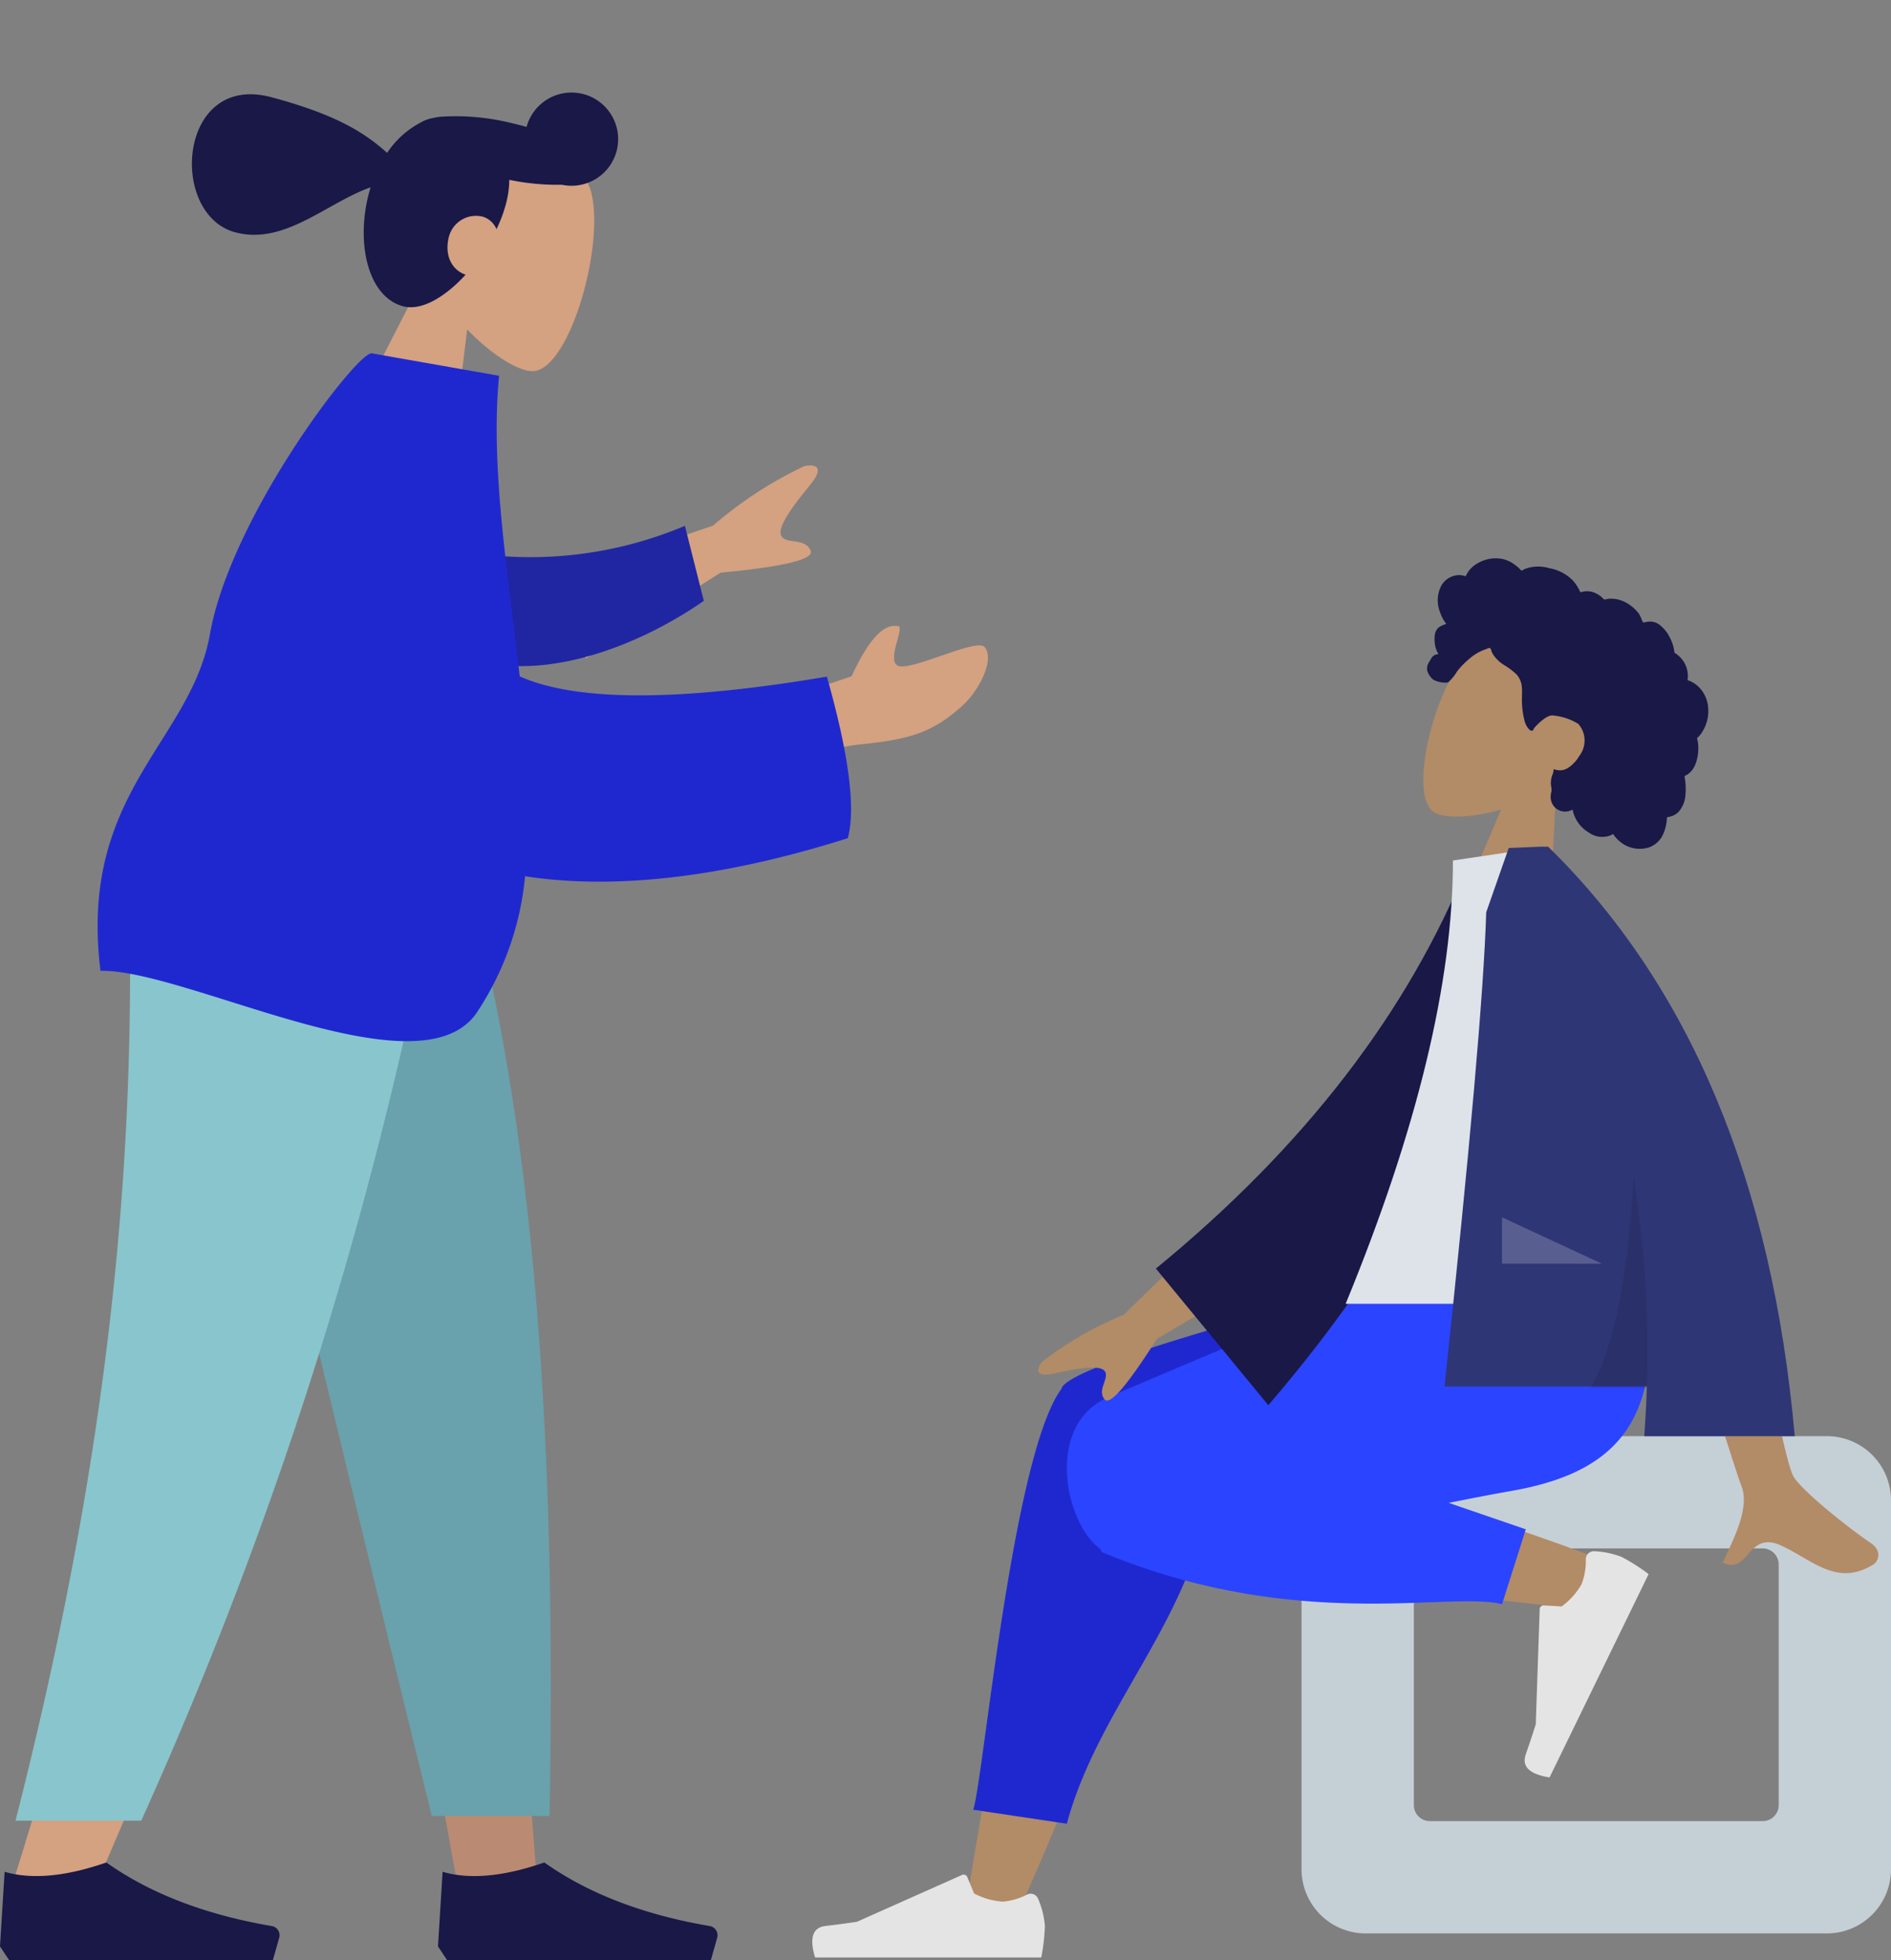 <svg xmlns="http://www.w3.org/2000/svg" width="200.777" height="208.125" viewBox="0 0 200.777 208.125">
  <rect x="0" y="0" width="200.777" height="208.125" fill="#808080" stroke="none"/>
  <g id="Group_352" data-name="Group 352" transform="translate(0 0)">
    <g id="humaaans_sitting-4" data-name="humaaans/sitting-4" transform="translate(86.248 57.563)">
      <g id="A-Human_Sitting" data-name="A-Human/Sitting" transform="translate(114.529 150.256) rotate(180)">
        <g id="Head_Front_Curly" data-name="Head/Front/Curly" transform="matrix(0.966, 0.259, -0.259, 0.966, 26.501, 105.199)">
          <g id="Head" transform="translate(10.218 0)">
            <path id="Path_145" data-name="Path 145" d="M3.518,16.4A11.534,11.534,0,0,0,.45,24.683c.639,9.111,13.323,7.107,15.79,2.508s2.174-16.264-1.015-17.085c-1.272-.328-3.981.475-6.738,2.137L10.218,0H0Z" transform="translate(0)" fill="#b28b67" fill-rule="evenodd"/>
          </g>
          <path id="hair" d="M30.985,21.645a2.21,2.21,0,0,1-1.548,1.57,2.039,2.039,0,0,1-.569.057c-.069,0-.088-.023-.12.025a.63.63,0,0,0-.034.164,2.949,2.949,0,0,1-.871,1.506,3.8,3.8,0,0,1-2.284,1.08,3.329,3.329,0,0,1-1.373-.187,5.436,5.436,0,0,1-.666-.285c-.065-.033-.276-.192-.341-.182s-.217.191-.276.235a4.035,4.035,0,0,1-2.521.768,4.615,4.615,0,0,1-2.848-.679,5.7,5.7,0,0,1-.514-.427c-.086-.08-.169-.163-.248-.249q-.072-.078-.139-.16c-.076-.093-.064-.123-.17-.058a2.117,2.117,0,0,1-1.36.306,3.043,3.043,0,0,1-.821-.232c-.089-.038-.3-.19-.39-.192s-.3.139-.395.175a3.236,3.236,0,0,1-1.64.152,4.235,4.235,0,0,1-1.608-.632,2.162,2.162,0,0,1-.6-.542c-.07-.1-.133-.2-.213-.289-.047-.053-.139-.106-.164-.173a3.532,3.532,0,0,1-.682.3,1.679,1.679,0,0,1-.959-.036,3.814,3.814,0,0,1-1.512-1.075,4.294,4.294,0,0,1-.56-.752q-.114-.194-.209-.4a1.479,1.479,0,0,0-.092-.207c-.052-.076-.088-.078-.183-.111a2.95,2.95,0,0,1-1.257-.841,2.9,2.9,0,0,1-.65-1.379.7.7,0,0,0-.026-.17c-.024-.022-.121-.012-.158-.017a3.316,3.316,0,0,1-.378-.067,3.117,3.117,0,0,1-.664-.239,3.469,3.469,0,0,1-1.7-2.031,4.12,4.12,0,0,1,.064-2.82,2.755,2.755,0,0,1,.209-.413c.05-.081.066-.081.034-.165s-.1-.185-.146-.277a3.982,3.982,0,0,1-.3-.943,4.423,4.423,0,0,1-.052-1.63,2.353,2.353,0,0,1,.252-.715,2.052,2.052,0,0,1,.221-.32c.043-.052.089-.1.138-.148a.918.918,0,0,0,.087-.081c.057-.073.069-.013.04-.121A4.826,4.826,0,0,0,.6,8.3c-.059-.151-.112-.3-.161-.459A6.772,6.772,0,0,1,.2,6.88,3,3,0,0,1,.416,5.022,1.859,1.859,0,0,1,.942,4.4a1.952,1.952,0,0,1,.345-.21c.063-.03.143-.043.171-.1s-.015-.195-.025-.267A4.456,4.456,0,0,1,1.486,1.9,2.652,2.652,0,0,1,2.537.485,3.271,3.271,0,0,1,5.807.392a3.433,3.433,0,0,1,.73.5A2.409,2.409,0,0,1,9.067.378a3.635,3.635,0,0,1,2.309,1.908,1.538,1.538,0,0,1,2.444.321,2.037,2.037,0,0,1,.206.67c.017.122.006.245.019.367a1.894,1.894,0,0,0,.179.454,2.506,2.506,0,0,1,.19.9,4.593,4.593,0,0,1-.035.486,1.669,1.669,0,0,0,.05.427,1.952,1.952,0,0,0-.826.1,1.632,1.632,0,0,0-.639.449,3.728,3.728,0,0,0-.8,1.5,2.667,2.667,0,0,0,.983,3.271,6.168,6.168,0,0,0,2.892.153c.7-.158,1.49-1.7,1.529-1.844.024-.09.012-.2.094-.26.181-.131.479.1.613.209a2.418,2.418,0,0,1,.537.714,8.837,8.837,0,0,1,.737,1.807c.136.481.223.978.4,1.447a2.213,2.213,0,0,0,.89,1.149,7.838,7.838,0,0,0,1.531.62,3.8,3.8,0,0,1,1.417.778,1.958,1.958,0,0,1,.243.271c.056.078.111.226.2.276.132.077.324-.123.438-.2a5.063,5.063,0,0,0,1.409-1.4,8.705,8.705,0,0,0,.936-1.666,4.817,4.817,0,0,1,.629-1.389,2.655,2.655,0,0,1,1.584-.12,2,2,0,0,1,.864.748,1.162,1.162,0,0,1,.1.761c-.03.154-.092.3-.126.448a1.4,1.4,0,0,1-.116.363.894.894,0,0,1-.557.444,2.617,2.617,0,0,1,.6.816,3.5,3.5,0,0,1,.312,1.064,1.291,1.291,0,0,1-.173.829,2.181,2.181,0,0,1-.707.587,4.6,4.6,0,0,1,.985,1.072A3.348,3.348,0,0,1,30.985,21.645Z" transform="translate(0 11.921)" fill="#191847" fill-rule="evenodd"/>
        </g>
        <g id="Bottom_Sitting_Sweat-Pants" data-name="Bottom/Sitting/Sweat-Pants">
          <g id="Objects_Seat_Cube-2" data-name="Objects/Seat/Cube-2" transform="translate(0 2.555)">
            <path id="Seat" d="M6.812,52.794H55.774a6.812,6.812,0,0,0,6.812-6.812V6.812A6.812,6.812,0,0,0,55.774,0H6.812A6.812,6.812,0,0,0,0,6.812v39.17A6.812,6.812,0,0,0,6.812,52.794Zm6.812-11.921a1.7,1.7,0,0,1-1.7-1.7V13.624a1.7,1.7,0,0,1,1.7-1.7H48.962a1.7,1.7,0,0,1,1.7,1.7V39.17a1.7,1.7,0,0,1-1.7,1.7Z" fill="#c5cfd6" fill-rule="evenodd"/>
          </g>
          <path id="Skin" d="M64.873,0c-5.455,12.074-9.4,22.587-10.984,28.134-2.711,9.5-4.774,17.855-5.3,20.976-1.243,7.442,9.563,7.876,10.992,4.177,2.162-5.6,5.936-23.992,10.471-51.775ZM1.6,37.891c5.005,1.978,22.533,8.17,30.986,9.921,2.429.5,4.784.971,7,1.393,6.58,1.256,9.988-10.614,3.652-11.526C27.45,35.408,5.077,33.063,3.162,32.8.479,32.431-1.549,36.648,1.6,37.891Z" transform="translate(28.159 3.977)" fill="#b28b67" fill-rule="evenodd"/>
          <path id="Leg-Back" d="M27.073,42.246,0,56.028v3H3.22Q42.507,49.017,43.371,46.2q.009-.03.017-.061l.039-.052c5.191-7.139,8.3-41.99,9.32-44.6L42.8,0C39,14.109,26.823,23.938,27.146,40.835A5.536,5.536,0,0,0,27.073,42.246Z" transform="translate(44.705 14.203)" fill="#1f28cf" fill-rule="evenodd"/>
          <path id="Leg-Front" d="M21.408,10.76c-2.477.5-4.758.938-6.71,1.281C2.09,14.252-1.586,21,.587,35.726h23.23c3.795-1.09,23.516-9.36,33.748-13.759,6.772-2.911,4.637-13.406.8-16.138a.375.375,0,0,0-.213-.332C37.525-3.053,21.2,1.433,15.753,0L13.231,7.955Z" transform="translate(25.546 37.504)" fill="#2b44ff" fill-rule="evenodd"/>
          <g id="Accessories_Shoe_Flat-Sneaker" data-name="Accessories/Shoe/Flat-Sneaker" transform="matrix(0.438, -0.899, 0.899, 0.438, 25.567, 41.05)">
            <path id="shoe" d="M.714,6.215A9.142,9.142,0,0,1,0,3.361,21.363,21.363,0,0,1,.384,0H24.4q.936,3.095-1.081,3.341t-3.351.446L8.8,8.763a.426.426,0,0,1-.562-.216l0-.011L7.52,6.8a7.657,7.657,0,0,0-3.034-.871,6.871,6.871,0,0,0-2.619.766h0A.852.852,0,0,1,.738,6.271Q.725,6.244.714,6.215Z" transform="translate(0 0)" fill="#e4e4e4" fill-rule="evenodd"/>
          </g>
          <g id="Accessories_Shoe_Flat-Sneaker-2" data-name="Accessories/Shoe/Flat-Sneaker" transform="translate(89.835)">
            <path id="shoe-2" data-name="shoe" d="M.714,6.215A9.142,9.142,0,0,1,0,3.361,21.363,21.363,0,0,1,.384,0H24.4q.936,3.095-1.081,3.341t-3.351.446L8.8,8.763a.426.426,0,0,1-.562-.216l0-.011L7.52,6.8a7.657,7.657,0,0,0-3.034-.871,6.871,6.871,0,0,0-2.619.766h0A.852.852,0,0,1,.738,6.271Q.725,6.244.714,6.215Z" fill="#e4e4e4" fill-rule="evenodd"/>
          </g>
        </g>
        <g id="Body_Jacket" data-name="Body/Jacket" transform="translate(1.347 40.806)">
          <path id="Skin-2" data-name="Skin" d="M68.071,39.184,80.132,27.419a36.557,36.557,0,0,0,8.626-4.959c.5-.608,1.053-1.773-1.319-1.252s-4.89.963-5.335.192.868-1.953.044-2.962q-.824-1.009-5.541,6.421L64.065,32.253ZM14.538,37.525l8.9-.035q-8.24-26.6-8.9-28.229c-.985-2.442,1.1-6.16,1.991-8.158-2.9-1.3-2.594,3.513-6.257,1.808C6.928,1.356,4.385-1.463.522.921c-.475.293-1,1.4.262,2.259,3.133,2.148,7.647,5.907,8.257,7.145Q10.289,12.855,14.538,37.525Z" transform="translate(0 0)" fill="#b28b67" fill-rule="evenodd"/>
          <path id="Coat-Back" d="M0,54.639l3.613.95q11.542-22.832,36.834-40.1L29.821,0C12.483,16.979,1.129,35.068,0,54.639Z" transform="translate(35.06 20.428) rotate(-5)" fill="#191847" fill-rule="evenodd"/>
          <path id="Shirt" d="M0,0H32.783Q21.391,27.7,21.391,47.063L11.5,48.536C3.73,36.037,1.535,20.647,0,0Z" transform="translate(23.773 28.593)" fill="#dde3e9" fill-rule="evenodd"/>
          <path id="Coat-Front" d="M26.194,62.58l0,.007h.646q1.159-.04,3.53-.144l2.39-6.829q.379-12.489,4.428-50.337H15.7q.085-2.614.279-5.277H0Q3.585,40.449,26.186,62.586Z" transform="translate(8.872 14.543)" fill="#2f3676" fill-rule="evenodd"/>
          <path id="Shade" d="M1.485,22.466Q2.4,6.171,6.078,0H.071A112.332,112.332,0,0,0,1.485,22.466Z" transform="translate(24.507 19.652)" fill="rgba(0,0,0,0.1)" fill-rule="evenodd"/>
          <path id="Light" d="M0,0,10.6,4.926V0Z" transform="translate(29.355 32.85)" fill="rgba(255,255,255,0.2)" fill-rule="evenodd"/>
        </g>
      </g>
    </g>
    <g id="humaaans_standing-3" data-name="humaaans/standing-3" transform="translate(0 0)">
      <g id="humaaan-12">
        <g id="Head_Front_Pony" data-name="Head/Front/Pony" transform="matrix(0.966, 0.259, -0.259, 0.966, 24.692, 0)">
          <g id="Head-2" data-name="Head" transform="translate(23.251 5.442)">
            <path id="Path_146" data-name="Path 146" d="M4.087,17.063A13.4,13.4,0,0,1,.523,7.433C1.266-3.154,16-.825,18.87,4.519s2.526,18.9-1.179,19.852c-1.478.381-4.625-.552-7.829-2.483l2.011,14.226H0Z" transform="translate(0 0)" fill="#d4a181" fill-rule="evenodd"/>
          </g>
          <path id="hair-2" data-name="hair" d="M31.448,21.76c-1.472,2.826-3.509,4.954-5.543,4.954-3.864,0-6.611-5.166-6.611-10.721q0-.293.011-.581c-4.087,2.8-7.238,8.334-12.646,8.334C-.7,23.746-3.621,8.9,6.659,8.9c6.991,0,10.43,1.019,13.394,2.527a9.628,9.628,0,0,1,2.566-4A3.988,3.988,0,0,1,23.8,6.591a5.48,5.48,0,0,1,.982-.421,24.648,24.648,0,0,1,7.268-1.221c.54-.019,1.07-.024,1.588-.017a4.947,4.947,0,1,1,5.215,4.956,24.969,24.969,0,0,1-5.534.941,10.317,10.317,0,0,1,.319,2.654,15.005,15.005,0,0,1-.276,2.76,2.311,2.311,0,0,0-1.7-.905A2.967,2.967,0,0,0,28.693,18.3C28.693,20.244,29.813,21.648,31.448,21.76Z" transform="translate(0 0)" fill="#191847" fill-rule="evenodd"/>
        </g>
        <g id="Bottom_Standing_Sweatpants" data-name="Bottom/Standing/Sweatpants" transform="translate(0 89.89)">
          <path id="Leg" d="M133.491,0l18.122,62.445,8.523,46.885h8.555L160.151,0Z" transform="translate(-111.723 0)" fill="#ba8b72" fill-rule="evenodd"/>
          <path id="Leg-2" data-name="Leg" d="M102.632,0c1.264,32.44.766,50.134.483,53.081s-1.89,22.687-12.838,57.239h8.9c14.5-33.147,19.56-52.886,21.223-57.239S126.972,31.035,134.142,0Z" transform="translate(-89.009)" fill="#d4a181" fill-rule="evenodd"/>
          <path id="Pant" d="M132.671,0q7.071,32.231,24.458,102.9h12.513c.924-48.356-3.007-80.182-9.816-102.9Z" transform="translate(-111.292 0)" fill="#69a1ac" fill-rule="evenodd"/>
          <path id="Pant-2" data-name="Pant" d="M102.989,0c1.238,32.44-1.971,64.4-11.912,103.4h13.35A438.219,438.219,0,0,0,136.478,0Z" transform="translate(-89.429)" fill="#89c5cc" fill-rule="evenodd"/>
          <g id="Accessories_Shoe_Flat-Simple" data-name="Accessories/Shoe/Flat-Simple" transform="translate(0 107.846)">
            <path id="Shoe-3" data-name="Shoe" d="M0,28.72.491,20.8q4.312,1.261,10.8-.989,6.978,4.943,17.568,6.75h0a.989.989,0,0,1,.785,1.245L28.967,30.2H.982Z" transform="translate(0 -19.815)" fill="#191847" fill-rule="evenodd"/>
          </g>
          <g id="Accessories_Shoe_Flat-Simple-2" data-name="Accessories/Shoe/Flat-Simple" transform="translate(46.503 107.846)">
            <path id="Shoe-4" data-name="Shoe" d="M0,28.72.491,20.8q4.312,1.261,10.8-.989,6.978,4.943,17.568,6.75h0a.989.989,0,0,1,.785,1.245L28.967,30.2H.982Z" transform="translate(0 -19.815)" fill="#191847" fill-rule="evenodd"/>
          </g>
        </g>
        <g id="Body_Pointing-Forward" data-name="Body/Pointing-Forward" transform="translate(21.168 34.283) rotate(10)">
          <path id="Skin-3" data-name="Skin" d="M0,17.519l17.171-9.4a42.477,42.477,0,0,1,8.44-7.9c.847-.354,2.328-.568.943,1.891S23.823,7.21,24.529,7.967s2.465-.3,3.307.958q.842,1.258-9.017,3.975L6.341,24.325Zm26.893,7.935,7.543-4.143q1.587-6.041,3.8-6.078c1.131-.526-.838,4.562,1.305,4.121s7.375-4.332,8.276-3.542c1.334,1.169.144,4.758-1.257,6.543-2.619,3.337-4.787,4.478-10.145,5.972a29.459,29.459,0,0,0-9.088,4.7Z" transform="translate(40.276 3.606)" fill="#d4a181" fill-rule="evenodd"/>
          <path id="Sleeve" d="M2.723,3.148A42.192,42.192,0,0,0,26.1,0l2.147,7.928c-6.747,4.863-15.7,8.318-22.834,6.982A6.557,6.557,0,0,1,2.723,3.148Z" transform="translate(28.731 16.346) rotate(-9)" fill="#2026a2" fill-rule="evenodd"/>
          <path id="Clothes" d="M40.012,31.048q9.578,2.389,32.122-5.634,5.592,11.569,5.17,16.5c-12.893,6.735-23.944,9.738-33.048,9.936a31.331,31.331,0,0,1-2.577,15.239c-4.541,9.656-31.131.713-40.072,2.474-5.6-18.183,5.227-25.572,5.235-37.207C6.852,19.611,17.083,0,18.588,0H32.314C33.072,9.73,36.884,20.454,40.012,31.048Z" transform="translate(0 0)" fill="#1f28cf" fill-rule="evenodd"/>
        </g>
      </g>
    </g>
  </g>
</svg>
